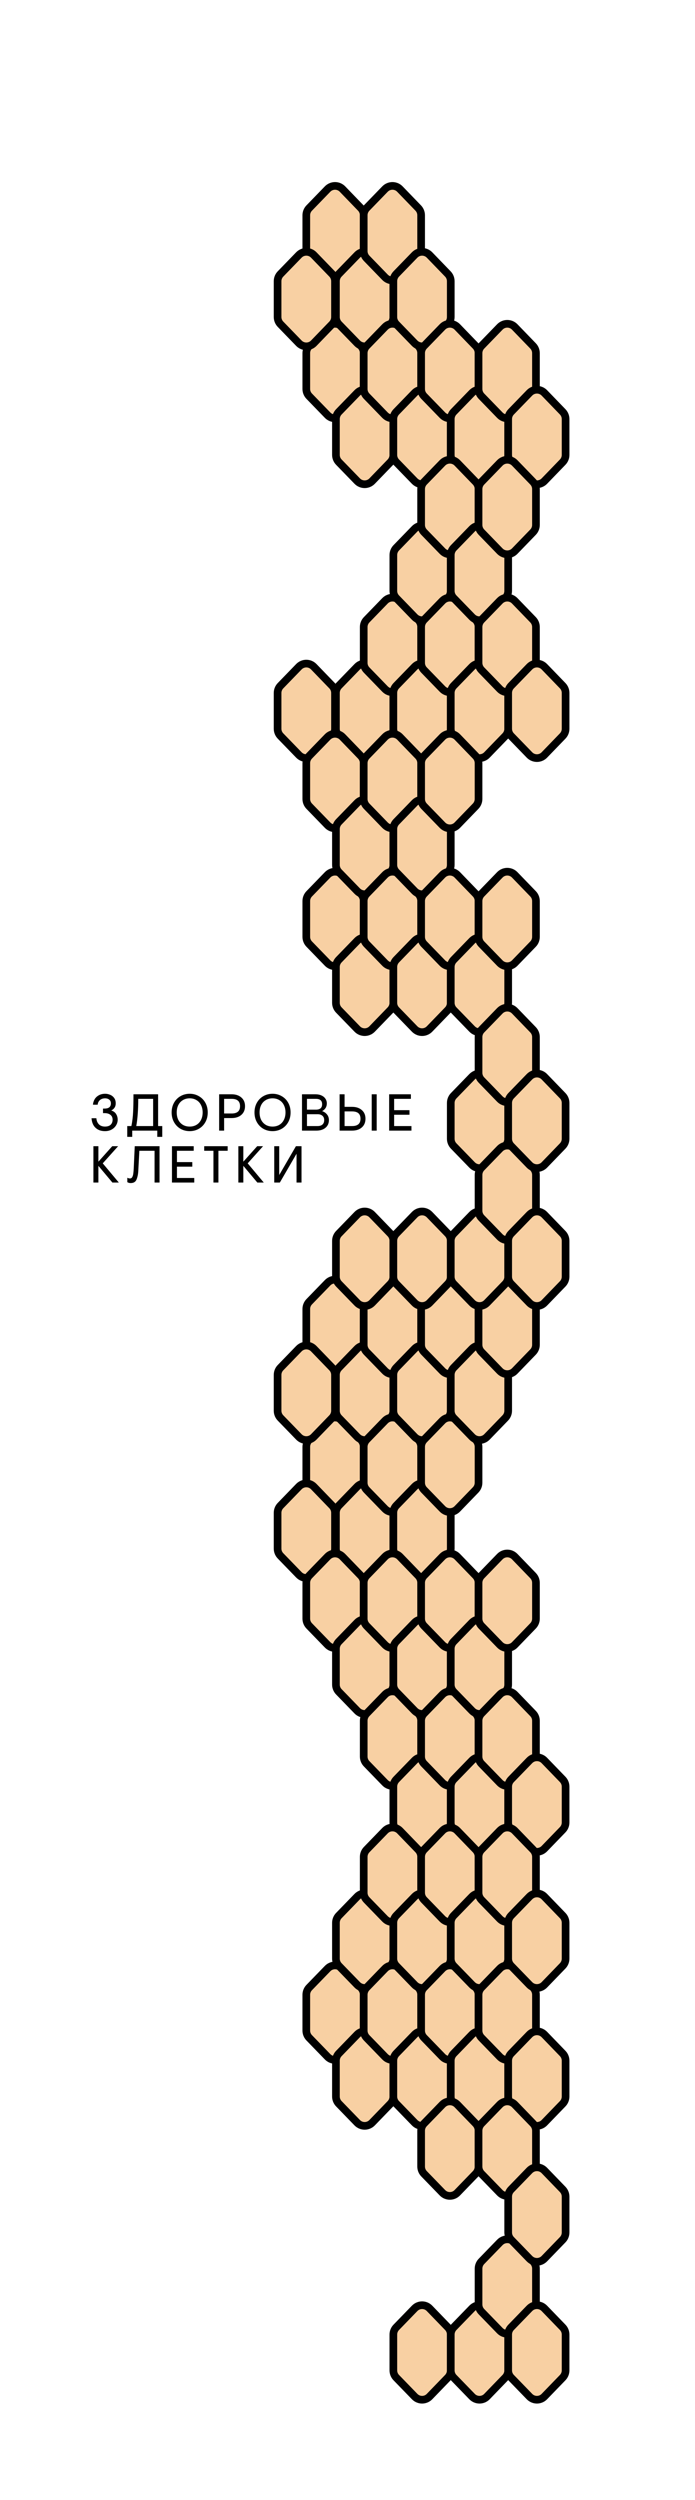 <svg width="469" height="1685" viewBox="0 0 469 1685" fill="none" xmlns="http://www.w3.org/2000/svg">
<path d="M208.666 140.208L221.059 127.425C223.812 124.586 228.368 124.589 231.117 127.432L243.47 140.209C244.732 141.514 245.438 143.259 245.438 145.075V169.236C245.438 171.052 244.732 172.798 243.469 174.103L231.116 186.874C228.367 189.715 223.812 189.718 221.06 186.881L208.667 174.104C207.4 172.798 206.691 171.05 206.691 169.23V145.08C206.691 143.261 207.4 141.514 208.666 140.208Z" fill="#F8D0A3" stroke="black" stroke-width="5.17"/>
<path d="M208.666 233.153L221.059 220.371C223.812 217.531 228.368 217.534 231.117 220.378L243.47 233.154C244.732 234.46 245.438 236.204 245.438 238.02V262.181C245.438 263.998 244.732 265.743 243.469 267.048L231.116 279.819C228.367 282.66 223.812 282.664 221.06 279.826L208.667 267.05C207.4 265.743 206.691 263.995 206.691 262.176V238.026C206.691 236.206 207.4 234.459 208.666 233.153Z" fill="#F8D0A3" stroke="black" stroke-width="5.17"/>
<path d="M228.666 184.645L241.059 171.863C243.812 169.023 248.368 169.027 251.117 171.87L263.47 184.646C264.732 185.952 265.438 187.696 265.438 189.512V213.674C265.438 215.49 264.732 217.235 263.469 218.54L251.116 231.311C248.367 234.153 243.812 234.156 241.06 231.318L228.667 218.542C227.4 217.236 226.691 215.488 226.691 213.668V189.518C226.691 187.699 227.4 185.951 228.666 184.645Z" fill="#F8D0A3" stroke="black" stroke-width="5.17"/>
<path d="M228.666 277.59L241.059 264.808C243.812 261.969 248.368 261.972 251.117 264.815L263.47 277.592C264.732 278.897 265.438 280.642 265.438 282.457V306.619C265.438 308.435 264.732 310.18 263.469 311.486L251.116 324.256C248.367 327.098 243.812 327.101 241.06 324.263L228.667 311.487C227.4 310.181 226.691 308.433 226.691 306.613V282.463C226.691 280.644 227.4 278.896 228.666 277.59Z" fill="#F8D0A3" stroke="black" stroke-width="5.17"/>
<path d="M247.412 140.208L259.805 127.425C262.558 124.586 267.114 124.589 269.863 127.432L282.216 140.209C283.478 141.514 284.184 143.259 284.184 145.075V169.236C284.184 171.052 283.478 172.798 282.215 174.103L269.862 186.874C267.113 189.715 262.559 189.718 259.806 186.881L247.413 174.104C246.146 172.798 245.438 171.05 245.438 169.23V145.08C245.438 143.261 246.146 141.514 247.412 140.208Z" fill="#F8D0A3" stroke="black" stroke-width="5.17"/>
<path d="M247.412 233.153L259.805 220.371C262.558 217.531 267.114 217.534 269.863 220.378L282.216 233.154C283.478 234.46 284.184 236.204 284.184 238.02V262.181C284.184 263.998 283.478 265.743 282.215 267.048L269.862 279.819C267.113 282.66 262.559 282.664 259.806 279.826L247.413 267.05C246.146 265.743 245.438 263.995 245.438 262.176V238.026C245.438 236.206 246.146 234.459 247.412 233.153Z" fill="#F8D0A3" stroke="black" stroke-width="5.17"/>
<path d="M267.412 184.645L279.805 171.863C282.558 169.023 287.114 169.027 289.863 171.87L302.216 184.646C303.478 185.952 304.184 187.696 304.184 189.512V213.674C304.184 215.49 303.478 217.235 302.215 218.54L289.862 231.311C287.113 234.153 282.559 234.156 279.806 231.318L267.413 218.542C266.146 217.236 265.438 215.488 265.438 213.668V189.518C265.438 187.699 266.146 185.951 267.412 184.645Z" fill="#F8D0A3" stroke="black" stroke-width="5.17"/>
<path d="M267.412 277.59L279.805 264.808C282.558 261.969 287.114 261.972 289.863 264.815L302.216 277.592C303.478 278.897 304.184 280.642 304.184 282.457V306.619C304.184 308.435 303.478 310.18 302.215 311.486L289.862 324.256C287.113 327.098 282.559 327.101 279.806 324.263L267.413 311.487C266.146 310.181 265.438 308.433 265.438 306.613V282.463C265.438 280.644 266.146 278.896 267.412 277.59Z" fill="#F8D0A3" stroke="black" stroke-width="5.17"/>
<path d="M286.158 233.153L298.551 220.371C301.304 217.531 305.86 217.534 308.609 220.378L320.962 233.154C322.224 234.46 322.93 236.204 322.93 238.02V262.181C322.93 263.998 322.224 265.743 320.961 267.048L308.608 279.819C305.859 282.66 301.305 282.664 298.552 279.826L286.159 267.05C284.892 265.743 284.184 263.995 284.184 262.176V238.026C284.184 236.206 284.892 234.459 286.158 233.153Z" fill="#F8D0A3" stroke="black" stroke-width="5.17"/>
<path d="M306.158 277.59L318.551 264.808C321.304 261.969 325.86 261.972 328.609 264.815L340.962 277.592C342.224 278.897 342.93 280.642 342.93 282.457V306.619C342.93 308.435 342.224 310.18 340.961 311.486L328.608 324.256C325.859 327.098 321.305 327.101 318.552 324.263L306.159 311.487C304.892 310.181 304.184 308.433 304.184 306.613V282.463C304.184 280.644 304.892 278.896 306.158 277.59Z" fill="#F8D0A3" stroke="black" stroke-width="5.17"/>
<path d="M324.904 233.153L337.297 220.371C340.05 217.531 344.606 217.534 347.355 220.378L359.708 233.154C360.97 234.46 361.676 236.204 361.676 238.02V262.181C361.676 263.998 360.97 265.743 359.707 267.048L347.354 279.819C344.605 282.66 340.051 282.664 337.298 279.826L324.905 267.05C323.638 265.743 322.93 263.995 322.93 262.176V238.026C322.93 236.206 323.638 234.459 324.904 233.153Z" fill="#F8D0A3" stroke="black" stroke-width="5.17"/>
<path d="M344.904 277.59L357.297 264.808C360.05 261.969 364.606 261.972 367.355 264.815L379.708 277.592C380.97 278.897 381.676 280.642 381.676 282.457V306.619C381.676 308.435 380.97 310.18 379.707 311.486L367.354 324.256C364.605 327.098 360.051 327.101 357.298 324.263L344.905 311.487C343.638 310.181 342.93 308.433 342.93 306.613V282.463C342.93 280.644 343.638 278.896 344.904 277.59Z" fill="#F8D0A3" stroke="black" stroke-width="5.17"/>
<path d="M189.295 184.645L201.688 171.863C204.44 169.023 208.997 169.027 211.746 171.87L224.099 184.646C225.361 185.952 226.066 187.696 226.066 189.512V213.674C226.066 215.49 225.36 217.235 224.098 218.54L211.745 231.311C208.996 234.153 204.441 234.156 201.689 231.318L189.296 218.542C188.029 217.236 187.32 215.488 187.32 213.668V189.518C187.32 187.699 188.028 185.951 189.295 184.645Z" fill="#F8D0A3" stroke="black" stroke-width="5.17"/>
<path d="M228.666 462.176L241.059 449.394C243.812 446.555 248.368 446.558 251.117 449.401L263.47 462.178C264.732 463.483 265.438 465.228 265.438 467.043V491.205C265.438 493.021 264.732 494.766 263.469 496.072L251.116 508.842C248.367 511.684 243.812 511.687 241.06 508.849L228.667 496.073C227.4 494.767 226.691 493.019 226.691 491.199V467.049C226.691 465.23 227.4 463.482 228.666 462.176Z" fill="#F8D0A3" stroke="black" stroke-width="5.17"/>
<path d="M247.412 417.739L259.805 404.956C262.558 402.117 267.114 402.12 269.863 404.963L282.216 417.74C283.478 419.046 284.184 420.79 284.184 422.606V446.767C284.184 448.584 283.478 450.329 282.215 451.634L269.862 464.405C267.113 467.246 262.559 467.25 259.806 464.412L247.413 451.636C246.146 450.329 245.438 448.581 245.438 446.762V422.611C245.438 420.792 246.146 419.045 247.412 417.739Z" fill="#F8D0A3" stroke="black" stroke-width="5.17"/>
<path d="M267.412 369.231L279.805 356.449C282.558 353.609 287.114 353.613 289.863 356.456L302.216 369.232C303.478 370.538 304.184 372.282 304.184 374.098V398.26C304.184 400.076 303.478 401.821 302.215 403.126L289.862 415.897C287.113 418.739 282.559 418.742 279.806 415.904L267.413 403.128C266.146 401.822 265.438 400.074 265.438 398.254V374.104C265.438 372.285 266.146 370.537 267.412 369.231Z" fill="#F8D0A3" stroke="black" stroke-width="5.17"/>
<path d="M267.412 462.176L279.805 449.394C282.558 446.555 287.114 446.558 289.863 449.401L302.216 462.178C303.478 463.483 304.184 465.228 304.184 467.043V491.205C304.184 493.021 303.478 494.766 302.215 496.072L289.862 508.842C287.113 511.684 282.559 511.687 279.806 508.849L267.413 496.073C266.146 494.767 265.438 493.019 265.438 491.199V467.049C265.438 465.23 266.146 463.482 267.412 462.176Z" fill="#F8D0A3" stroke="black" stroke-width="5.17"/>
<path d="M286.158 324.794L298.551 312.011C301.304 309.172 305.86 309.175 308.609 312.018L320.962 324.795C322.224 326.1 322.93 327.845 322.93 329.66V353.822C322.93 355.638 322.224 357.383 320.961 358.689L308.608 371.46C305.859 374.301 301.305 374.304 298.552 371.467L286.159 358.69C284.892 357.384 284.184 355.636 284.184 353.816V329.666C284.184 327.847 284.892 326.1 286.158 324.794Z" fill="#F8D0A3" stroke="black" stroke-width="5.17"/>
<path d="M286.158 417.739L298.551 404.956C301.304 402.117 305.86 402.12 308.609 404.963L320.962 417.74C322.224 419.046 322.93 420.79 322.93 422.606V446.767C322.93 448.584 322.224 450.329 320.961 451.634L308.608 464.405C305.859 467.246 301.305 467.25 298.552 464.412L286.159 451.636C284.892 450.329 284.184 448.581 284.184 446.762V422.611C284.184 420.792 284.892 419.045 286.158 417.739Z" fill="#F8D0A3" stroke="black" stroke-width="5.17"/>
<path d="M306.158 369.231L318.551 356.449C321.304 353.609 325.86 353.613 328.609 356.456L340.962 369.232C342.224 370.538 342.93 372.282 342.93 374.098V398.26C342.93 400.076 342.224 401.821 340.961 403.126L328.608 415.897C325.859 418.739 321.305 418.742 318.552 415.904L306.159 403.128C304.892 401.822 304.184 400.074 304.184 398.254V374.104C304.184 372.285 304.892 370.537 306.158 369.231Z" fill="#F8D0A3" stroke="black" stroke-width="5.17"/>
<path d="M306.158 462.176L318.551 449.394C321.304 446.555 325.86 446.558 328.609 449.401L340.962 462.178C342.224 463.483 342.93 465.228 342.93 467.043V491.205C342.93 493.021 342.224 494.766 340.961 496.072L328.608 508.842C325.859 511.684 321.305 511.687 318.552 508.849L306.159 496.073C304.892 494.767 304.184 493.019 304.184 491.199V467.049C304.184 465.23 304.892 463.482 306.158 462.176Z" fill="#F8D0A3" stroke="black" stroke-width="5.17"/>
<path d="M324.904 324.794L337.297 312.011C340.05 309.172 344.606 309.175 347.355 312.018L359.708 324.795C360.97 326.1 361.676 327.845 361.676 329.66V353.822C361.676 355.638 360.97 357.383 359.707 358.689L347.354 371.46C344.605 374.301 340.051 374.304 337.298 371.467L324.905 358.69C323.638 357.384 322.93 355.636 322.93 353.816V329.666C322.93 327.847 323.638 326.1 324.904 324.794Z" fill="#F8D0A3" stroke="black" stroke-width="5.17"/>
<path d="M324.904 417.739L337.297 404.956C340.05 402.117 344.606 402.12 347.355 404.963L359.708 417.74C360.97 419.046 361.676 420.79 361.676 422.606V446.767C361.676 448.584 360.97 450.329 359.707 451.634L347.354 464.405C344.605 467.246 340.051 467.25 337.298 464.412L324.905 451.636C323.638 450.329 322.93 448.581 322.93 446.762V422.611C322.93 420.792 323.638 419.045 324.904 417.739Z" fill="#F8D0A3" stroke="black" stroke-width="5.17"/>
<path d="M344.904 462.176L357.297 449.394C360.05 446.555 364.606 446.558 367.355 449.401L379.708 462.178C380.97 463.483 381.676 465.228 381.676 467.043V491.205C381.676 493.021 380.97 494.766 379.707 496.072L367.354 508.842C364.605 511.684 360.051 511.687 357.298 508.849L344.905 496.073C343.638 494.767 342.93 493.019 342.93 491.199V467.049C342.93 465.23 343.638 463.482 344.904 462.176Z" fill="#F8D0A3" stroke="black" stroke-width="5.17"/>
<path d="M189.295 462.176L201.688 449.394C204.44 446.555 208.997 446.558 211.746 449.401L224.099 462.178C225.361 463.483 226.066 465.228 226.066 467.043V491.205C226.066 493.021 225.36 494.766 224.098 496.072L211.745 508.842C208.996 511.684 204.441 511.687 201.689 508.849L189.296 496.073C188.029 494.767 187.32 493.019 187.32 491.199V467.049C187.32 465.23 188.028 463.482 189.295 462.176Z" fill="#F8D0A3" stroke="black" stroke-width="5.17"/>
<path d="M208.666 877.383L221.059 864.601C223.812 861.762 228.368 861.765 231.117 864.608L243.47 877.385C244.732 878.69 245.438 880.435 245.438 882.25V906.412C245.438 908.228 244.732 909.973 243.469 911.279L231.116 924.049C228.367 926.891 223.812 926.894 221.06 924.056L208.667 911.28C207.4 909.974 206.691 908.226 206.691 906.406V882.256C206.691 880.437 207.4 878.689 208.666 877.383Z" fill="#F8D0A3" stroke="black" stroke-width="5.17"/>
<path d="M208.666 970.329L221.059 957.546C223.812 954.707 228.368 954.71 231.117 957.553L243.47 970.33C244.732 971.635 245.438 973.38 245.438 975.196V999.357C245.438 1001.17 244.732 1002.92 243.469 1004.22L231.116 1016.99C228.367 1019.84 223.812 1019.84 221.06 1017L208.667 1004.23C207.4 1002.92 206.691 1001.17 206.691 999.352V975.201C206.691 973.382 207.4 971.635 208.666 970.329Z" fill="#F8D0A3" stroke="black" stroke-width="5.17"/>
<path d="M228.666 921.821L241.059 909.038C243.812 906.199 248.368 906.202 251.117 909.045L263.47 921.822C264.732 923.128 265.438 924.872 265.438 926.688V950.849C265.438 952.666 264.732 954.411 263.469 955.716L251.116 968.487C248.367 971.328 243.812 971.332 241.06 968.494L228.667 955.718C227.4 954.411 226.691 952.663 226.691 950.844V926.693C226.691 924.874 227.4 923.127 228.666 921.821Z" fill="#F8D0A3" stroke="black" stroke-width="5.17"/>
<path d="M228.666 1014.77L241.059 1001.98C243.812 999.145 248.368 999.148 251.117 1001.99L263.47 1014.77C264.732 1016.07 265.438 1017.82 265.438 1019.63V1043.79C265.438 1045.61 264.732 1047.36 263.469 1048.66L251.116 1061.43C248.367 1064.27 243.812 1064.28 241.06 1061.44L228.667 1048.66C227.4 1047.36 226.691 1045.61 226.691 1043.79V1019.64C226.691 1017.82 227.4 1016.07 228.666 1014.77Z" fill="#F8D0A3" stroke="black" stroke-width="5.17"/>
<path d="M247.412 877.383L259.805 864.601C262.558 861.762 267.114 861.765 269.863 864.608L282.216 877.385C283.478 878.69 284.184 880.435 284.184 882.25V906.412C284.184 908.228 283.478 909.973 282.215 911.279L269.862 924.049C267.113 926.891 262.559 926.894 259.806 924.056L247.413 911.28C246.146 909.974 245.438 908.226 245.438 906.406V882.256C245.438 880.437 246.146 878.689 247.412 877.383Z" fill="#F8D0A3" stroke="black" stroke-width="5.17"/>
<path d="M247.412 970.329L259.805 957.546C262.558 954.707 267.114 954.71 269.863 957.553L282.216 970.33C283.478 971.635 284.184 973.38 284.184 975.196V999.357C284.184 1001.17 283.478 1002.92 282.215 1004.22L269.862 1016.99C267.113 1019.84 262.559 1019.84 259.806 1017L247.413 1004.23C246.146 1002.92 245.438 1001.17 245.438 999.352V975.201C245.438 973.382 246.146 971.635 247.412 970.329Z" fill="#F8D0A3" stroke="black" stroke-width="5.17"/>
<path d="M267.412 921.821L279.805 909.038C282.558 906.199 287.114 906.202 289.863 909.045L302.216 921.822C303.478 923.128 304.184 924.872 304.184 926.688V950.849C304.184 952.666 303.478 954.411 302.215 955.716L289.862 968.487C287.113 971.328 282.559 971.332 279.806 968.494L267.413 955.718C266.146 954.411 265.438 952.663 265.438 950.844V926.693C265.438 924.874 266.146 923.127 267.412 921.821Z" fill="#F8D0A3" stroke="black" stroke-width="5.17"/>
<path d="M267.412 1014.77L279.805 1001.98C282.558 999.145 287.114 999.148 289.863 1001.99L302.216 1014.77C303.478 1016.07 304.184 1017.82 304.184 1019.63V1043.79C304.184 1045.61 303.478 1047.36 302.215 1048.66L289.862 1061.43C287.113 1064.27 282.559 1064.28 279.806 1061.44L267.413 1048.66C266.146 1047.36 265.438 1045.61 265.438 1043.79V1019.64C265.438 1017.82 266.146 1016.07 267.412 1014.77Z" fill="#F8D0A3" stroke="black" stroke-width="5.17"/>
<path d="M286.158 877.383L298.551 864.601C301.304 861.762 305.86 861.765 308.609 864.608L320.962 877.385C322.224 878.69 322.93 880.435 322.93 882.25V906.412C322.93 908.228 322.224 909.973 320.961 911.279L308.608 924.049C305.859 926.891 301.305 926.894 298.552 924.056L286.159 911.28C284.892 909.974 284.184 908.226 284.184 906.406V882.256C284.184 880.437 284.892 878.689 286.158 877.383Z" fill="#F8D0A3" stroke="black" stroke-width="5.17"/>
<path d="M286.158 970.329L298.551 957.546C301.304 954.707 305.86 954.71 308.609 957.553L320.962 970.33C322.224 971.635 322.93 973.38 322.93 975.196V999.357C322.93 1001.17 322.224 1002.92 320.961 1004.22L308.608 1016.99C305.859 1019.84 301.305 1019.84 298.552 1017L286.159 1004.23C284.892 1002.92 284.184 1001.17 284.184 999.352V975.201C284.184 973.382 284.892 971.635 286.158 970.329Z" fill="#F8D0A3" stroke="black" stroke-width="5.17"/>
<path d="M306.158 921.821L318.551 909.038C321.304 906.199 325.86 906.202 328.609 909.045L340.962 921.822C342.224 923.128 342.93 924.872 342.93 926.688V950.849C342.93 952.666 342.224 954.411 340.961 955.716L328.608 968.487C325.859 971.328 321.305 971.332 318.552 968.494L306.159 955.718C304.892 954.411 304.184 952.663 304.184 950.844V926.693C304.184 924.874 304.892 923.127 306.158 921.821Z" fill="#F8D0A3" stroke="black" stroke-width="5.17"/>
<path d="M324.904 877.383L337.297 864.601C340.05 861.762 344.606 861.765 347.355 864.608L359.708 877.385C360.97 878.69 361.676 880.435 361.676 882.25V906.412C361.676 908.228 360.97 909.973 359.707 911.279L347.354 924.049C344.605 926.891 340.051 926.894 337.298 924.056L324.905 911.28C323.638 909.974 322.93 908.226 322.93 906.406V882.256C322.93 880.437 323.638 878.689 324.904 877.383Z" fill="#F8D0A3" stroke="black" stroke-width="5.17"/>
<path d="M189.295 921.821L201.688 909.038C204.44 906.199 208.997 906.202 211.746 909.045L224.099 921.822C225.361 923.128 226.066 924.872 226.066 926.688V950.849C226.066 952.666 225.36 954.411 224.098 955.716L211.745 968.487C208.996 971.328 204.441 971.332 201.689 968.494L189.296 955.718C188.029 954.411 187.32 952.663 187.32 950.844V926.693C187.32 924.874 188.028 923.127 189.295 921.821Z" fill="#F8D0A3" stroke="black" stroke-width="5.17"/>
<path d="M189.295 1014.77L201.688 1001.98C204.44 999.145 208.997 999.148 211.746 1001.99L224.099 1014.77C225.361 1016.07 226.066 1017.82 226.066 1019.63V1043.79C226.066 1045.61 225.36 1047.36 224.098 1048.66L211.745 1061.43C208.996 1064.27 204.441 1064.28 201.689 1061.44L189.296 1048.66C188.029 1047.36 187.32 1045.61 187.32 1043.79V1019.64C187.32 1017.82 188.028 1016.07 189.295 1014.77Z" fill="#F8D0A3" stroke="black" stroke-width="5.17"/>
<path d="M208.666 1061.97L221.059 1049.19C223.812 1046.35 228.368 1046.35 231.117 1049.19L243.47 1061.97C244.732 1063.28 245.438 1065.02 245.438 1066.84V1091C245.438 1092.81 244.732 1094.56 243.469 1095.86L231.116 1108.64C228.367 1111.48 223.812 1111.48 221.06 1108.64L208.667 1095.87C207.4 1094.56 206.691 1092.81 206.691 1090.99V1066.84C206.691 1065.02 207.4 1063.28 208.666 1061.97Z" fill="#F8D0A3" stroke="black" stroke-width="5.17"/>
<path d="M228.666 1106.41L241.059 1093.62C243.812 1090.79 248.368 1090.79 251.117 1093.63L263.47 1106.41C264.732 1107.71 265.438 1109.46 265.438 1111.27V1135.44C265.438 1137.25 264.732 1139 263.469 1140.3L251.116 1153.07C248.367 1155.91 243.812 1155.92 241.06 1153.08L228.667 1140.3C227.4 1139 226.691 1137.25 226.691 1135.43V1111.28C226.691 1109.46 227.4 1107.71 228.666 1106.41Z" fill="#F8D0A3" stroke="black" stroke-width="5.17"/>
<path d="M247.412 1061.97L259.805 1049.19C262.558 1046.35 267.114 1046.35 269.863 1049.19L282.216 1061.97C283.478 1063.28 284.184 1065.02 284.184 1066.84V1091C284.184 1092.81 283.478 1094.56 282.215 1095.86L269.862 1108.64C267.113 1111.48 262.559 1111.48 259.806 1108.64L247.413 1095.87C246.146 1094.56 245.438 1092.81 245.438 1090.99V1066.84C245.438 1065.02 246.146 1063.28 247.412 1061.97Z" fill="#F8D0A3" stroke="black" stroke-width="5.17"/>
<path d="M247.412 1154.91L259.805 1142.13C262.558 1139.29 267.114 1139.3 269.863 1142.14L282.216 1154.92C283.478 1156.22 284.184 1157.97 284.184 1159.78V1183.94C284.184 1185.76 283.478 1187.5 282.215 1188.81L269.862 1201.58C267.113 1204.42 262.559 1204.43 259.806 1201.59L247.413 1188.81C246.146 1187.51 245.438 1185.76 245.438 1183.94V1159.79C245.438 1157.97 246.146 1156.22 247.412 1154.91Z" fill="#F8D0A3" stroke="black" stroke-width="5.17"/>
<path d="M267.412 1106.41L279.805 1093.62C282.558 1090.79 287.114 1090.79 289.863 1093.63L302.216 1106.41C303.478 1107.71 304.184 1109.46 304.184 1111.27V1135.44C304.184 1137.25 303.478 1139 302.215 1140.3L289.862 1153.07C287.113 1155.91 282.559 1155.92 279.806 1153.08L267.413 1140.3C266.146 1139 265.438 1137.25 265.438 1135.43V1111.28C265.438 1109.46 266.146 1107.71 267.412 1106.41Z" fill="#F8D0A3" stroke="black" stroke-width="5.17"/>
<path d="M267.412 1199.35L279.805 1186.57C282.558 1183.73 287.114 1183.73 289.863 1186.58L302.216 1199.35C303.478 1200.66 304.184 1202.4 304.184 1204.22V1228.38C304.184 1230.2 303.478 1231.94 302.215 1233.25L289.862 1246.02C287.113 1248.86 282.559 1248.86 279.806 1246.03L267.413 1233.25C266.146 1231.94 265.438 1230.19 265.438 1228.38V1204.22C265.438 1202.41 266.146 1200.66 267.412 1199.35Z" fill="#F8D0A3" stroke="black" stroke-width="5.17"/>
<path d="M286.158 1061.97L298.551 1049.19C301.304 1046.35 305.86 1046.35 308.609 1049.19L320.962 1061.97C322.224 1063.28 322.93 1065.02 322.93 1066.84V1091C322.93 1092.81 322.224 1094.56 320.961 1095.86L308.608 1108.64C305.859 1111.48 301.305 1111.48 298.552 1108.64L286.159 1095.87C284.892 1094.56 284.184 1092.81 284.184 1090.99V1066.84C284.184 1065.02 284.892 1063.28 286.158 1061.97Z" fill="#F8D0A3" stroke="black" stroke-width="5.17"/>
<path d="M286.158 1154.91L298.551 1142.13C301.304 1139.29 305.86 1139.3 308.609 1142.14L320.962 1154.92C322.224 1156.22 322.93 1157.97 322.93 1159.78V1183.94C322.93 1185.76 322.224 1187.5 320.961 1188.81L308.608 1201.58C305.859 1204.42 301.305 1204.43 298.552 1201.59L286.159 1188.81C284.892 1187.51 284.184 1185.76 284.184 1183.94V1159.79C284.184 1157.97 284.892 1156.22 286.158 1154.91Z" fill="#F8D0A3" stroke="black" stroke-width="5.17"/>
<path d="M306.158 1106.41L318.551 1093.62C321.304 1090.79 325.86 1090.79 328.609 1093.63L340.962 1106.41C342.224 1107.71 342.93 1109.46 342.93 1111.27V1135.44C342.93 1137.25 342.224 1139 340.961 1140.3L328.608 1153.07C325.859 1155.91 321.305 1155.92 318.552 1153.08L306.159 1140.3C304.892 1139 304.184 1137.25 304.184 1135.43V1111.28C304.184 1109.46 304.892 1107.71 306.158 1106.41Z" fill="#F8D0A3" stroke="black" stroke-width="5.17"/>
<path d="M306.158 1199.35L318.551 1186.57C321.304 1183.73 325.86 1183.73 328.609 1186.58L340.962 1199.35C342.224 1200.66 342.93 1202.4 342.93 1204.22V1228.38C342.93 1230.2 342.224 1231.94 340.961 1233.25L328.608 1246.02C325.859 1248.86 321.305 1248.86 318.552 1246.03L306.159 1233.25C304.892 1231.94 304.184 1230.19 304.184 1228.38V1204.22C304.184 1202.41 304.892 1200.66 306.158 1199.35Z" fill="#F8D0A3" stroke="black" stroke-width="5.17"/>
<path d="M324.904 1061.97L337.297 1049.19C340.05 1046.35 344.606 1046.35 347.355 1049.19L359.708 1061.97C360.97 1063.28 361.676 1065.02 361.676 1066.84V1091C361.676 1092.81 360.97 1094.56 359.707 1095.86L347.354 1108.64C344.605 1111.48 340.051 1111.48 337.298 1108.64L324.905 1095.87C323.638 1094.56 322.93 1092.81 322.93 1090.99V1066.84C322.93 1065.02 323.638 1063.28 324.904 1061.97Z" fill="#F8D0A3" stroke="black" stroke-width="5.17"/>
<path d="M324.904 1154.91L337.297 1142.13C340.05 1139.29 344.606 1139.3 347.355 1142.14L359.708 1154.92C360.97 1156.22 361.676 1157.97 361.676 1159.78V1183.94C361.676 1185.76 360.97 1187.5 359.707 1188.81L347.354 1201.58C344.605 1204.42 340.051 1204.43 337.298 1201.59L324.905 1188.81C323.638 1187.51 322.93 1185.76 322.93 1183.94V1159.79C322.93 1157.97 323.638 1156.22 324.904 1154.91Z" fill="#F8D0A3" stroke="black" stroke-width="5.17"/>
<path d="M344.904 1199.35L357.297 1186.57C360.05 1183.73 364.606 1183.73 367.355 1186.58L379.708 1199.35C380.97 1200.66 381.676 1202.4 381.676 1204.22V1228.38C381.676 1230.2 380.97 1231.94 379.707 1233.25L367.354 1246.02C364.605 1248.86 360.051 1248.86 357.298 1246.03L344.905 1233.25C343.638 1231.94 342.93 1230.19 342.93 1228.38V1204.22C342.93 1202.41 343.638 1200.66 344.904 1199.35Z" fill="#F8D0A3" stroke="black" stroke-width="5.17"/>
<path d="M208.666 509.497L221.059 496.714C223.812 493.875 228.368 493.878 231.117 496.721L243.47 509.498C244.732 510.803 245.438 512.548 245.438 514.364V538.525C245.438 540.341 244.732 542.087 243.469 543.392L231.116 556.163C228.367 559.004 223.812 559.007 221.06 556.17L208.667 543.393C207.4 542.087 206.691 540.339 206.691 538.52V514.369C206.691 512.55 207.4 510.803 208.666 509.497Z" fill="#F8D0A3" stroke="black" stroke-width="5.17"/>
<path d="M208.666 602.442L221.059 589.66C223.812 586.82 228.368 586.823 231.117 589.667L243.47 602.443C244.732 603.749 245.438 605.493 245.438 607.309V631.471C245.438 633.287 244.732 635.032 243.469 636.337L231.116 649.108C228.367 651.949 223.812 651.953 221.06 649.115L208.667 636.339C207.4 635.033 206.691 633.284 206.691 631.465V607.315C206.691 605.496 207.4 603.748 208.666 602.442Z" fill="#F8D0A3" stroke="black" stroke-width="5.17"/>
<path d="M228.666 553.934L241.059 541.152C243.812 538.312 248.368 538.316 251.117 541.159L263.47 553.935C264.732 555.241 265.438 556.985 265.438 558.801V582.963C265.438 584.779 264.732 586.524 263.469 587.83L251.116 600.6C248.367 603.442 243.812 603.445 241.06 600.607L228.667 587.831C227.4 586.525 226.691 584.777 226.691 582.957V558.807C226.691 556.988 227.4 555.24 228.666 553.934Z" fill="#F8D0A3" stroke="black" stroke-width="5.17"/>
<path d="M228.666 646.879L241.059 634.097C243.812 631.258 248.368 631.261 251.117 634.104L263.47 646.881C264.732 648.186 265.438 649.931 265.438 651.746V675.908C265.438 677.724 264.732 679.469 263.469 680.775L251.116 693.545C248.367 696.387 243.812 696.39 241.06 693.552L228.667 680.776C227.4 679.47 226.691 677.722 226.691 675.902V651.752C226.691 649.933 227.4 648.185 228.666 646.879Z" fill="#F8D0A3" stroke="black" stroke-width="5.17"/>
<path d="M247.412 509.497L259.805 496.714C262.558 493.875 267.114 493.878 269.863 496.721L282.216 509.498C283.478 510.803 284.184 512.548 284.184 514.364V538.525C284.184 540.341 283.478 542.087 282.215 543.392L269.862 556.163C267.113 559.004 262.559 559.007 259.806 556.17L247.413 543.393C246.146 542.087 245.438 540.339 245.438 538.52V514.369C245.438 512.55 246.146 510.803 247.412 509.497Z" fill="#F8D0A3" stroke="black" stroke-width="5.17"/>
<path d="M247.412 602.442L259.805 589.66C262.558 586.82 267.114 586.823 269.863 589.667L282.216 602.443C283.478 603.749 284.184 605.493 284.184 607.309V631.471C284.184 633.287 283.478 635.032 282.215 636.337L269.862 649.108C267.113 651.949 262.559 651.953 259.806 649.115L247.413 636.339C246.146 635.033 245.438 633.284 245.438 631.465V607.315C245.438 605.496 246.146 603.748 247.412 602.442Z" fill="#F8D0A3" stroke="black" stroke-width="5.17"/>
<path d="M267.412 553.934L279.805 541.152C282.558 538.312 287.114 538.316 289.863 541.159L302.216 553.935C303.478 555.241 304.184 556.985 304.184 558.801V582.963C304.184 584.779 303.478 586.524 302.215 587.83L289.862 600.6C287.113 603.442 282.559 603.445 279.806 600.607L267.413 587.831C266.146 586.525 265.438 584.777 265.438 582.957V558.807C265.438 556.988 266.146 555.24 267.412 553.934Z" fill="#F8D0A3" stroke="black" stroke-width="5.17"/>
<path d="M267.412 646.879L279.805 634.097C282.558 631.258 287.114 631.261 289.863 634.104L302.216 646.881C303.478 648.186 304.184 649.931 304.184 651.746V675.908C304.184 677.724 303.478 679.469 302.215 680.775L289.862 693.545C287.113 696.387 282.559 696.39 279.806 693.552L267.413 680.776C266.146 679.47 265.438 677.722 265.438 675.902V651.752C265.438 649.933 266.146 648.185 267.412 646.879Z" fill="#F8D0A3" stroke="black" stroke-width="5.17"/>
<path d="M286.158 509.497L298.551 496.714C301.304 493.875 305.86 493.878 308.609 496.721L320.962 509.498C322.224 510.803 322.93 512.548 322.93 514.364V538.525C322.93 540.341 322.224 542.087 320.961 543.392L308.608 556.163C305.859 559.004 301.305 559.007 298.552 556.17L286.159 543.393C284.892 542.087 284.184 540.339 284.184 538.52V514.369C284.184 512.55 284.892 510.803 286.158 509.497Z" fill="#F8D0A3" stroke="black" stroke-width="5.17"/>
<path d="M286.158 602.442L298.551 589.66C301.304 586.82 305.86 586.823 308.609 589.667L320.962 602.443C322.224 603.749 322.93 605.493 322.93 607.309V631.471C322.93 633.287 322.224 635.032 320.961 636.337L308.608 649.108C305.859 651.949 301.305 651.953 298.552 649.115L286.159 636.339C284.892 635.033 284.184 633.284 284.184 631.465V607.315C284.184 605.496 284.892 603.748 286.158 602.442Z" fill="#F8D0A3" stroke="black" stroke-width="5.17"/>
<path d="M306.158 646.879L318.551 634.097C321.304 631.258 325.86 631.261 328.609 634.104L340.962 646.881C342.224 648.186 342.93 649.931 342.93 651.746V675.908C342.93 677.724 342.224 679.469 340.961 680.775L328.608 693.545C325.859 696.387 321.305 696.39 318.552 693.552L306.159 680.776C304.892 679.47 304.184 677.722 304.184 675.902V651.752C304.184 649.933 304.892 648.185 306.158 646.879Z" fill="#F8D0A3" stroke="black" stroke-width="5.17"/>
<path d="M324.904 602.442L337.297 589.66C340.05 586.82 344.606 586.823 347.355 589.667L359.708 602.443C360.97 603.749 361.676 605.493 361.676 607.309V631.471C361.676 633.287 360.97 635.032 359.707 636.337L347.354 649.108C344.605 651.949 340.051 651.953 337.298 649.115L324.905 636.339C323.638 635.033 322.93 633.284 322.93 631.465V607.315C322.93 605.496 323.638 603.748 324.904 602.442Z" fill="#F8D0A3" stroke="black" stroke-width="5.17"/>
<path d="M228.666 831.465L241.059 818.683C243.812 815.844 248.368 815.847 251.117 818.69L263.47 831.467C264.732 832.772 265.438 834.517 265.438 836.332V860.494C265.438 862.31 264.732 864.055 263.469 865.361L251.116 878.131C248.367 880.973 243.812 880.976 241.06 878.138L228.667 865.362C227.4 864.056 226.691 862.308 226.691 860.488V836.338C226.691 834.519 227.4 832.771 228.666 831.465Z" fill="#F8D0A3" stroke="black" stroke-width="5.17"/>
<path d="M267.412 831.465L279.805 818.683C282.558 815.844 287.114 815.847 289.863 818.69L302.216 831.467C303.478 832.772 304.184 834.517 304.184 836.332V860.494C304.184 862.31 303.478 864.055 302.215 865.361L289.862 878.131C287.113 880.973 282.559 880.976 279.806 878.138L267.413 865.362C266.146 864.056 265.438 862.308 265.438 860.488V836.338C265.438 834.519 266.146 832.771 267.412 831.465Z" fill="#F8D0A3" stroke="black" stroke-width="5.17"/>
<path d="M306.158 738.52L318.551 725.738C321.304 722.898 325.86 722.902 328.609 725.745L340.962 738.521C342.224 739.827 342.93 741.571 342.93 743.387V767.549C342.93 769.365 342.224 771.11 340.961 772.415L328.608 785.186C325.859 788.028 321.305 788.031 318.552 785.193L306.159 772.417C304.892 771.111 304.184 769.363 304.184 767.543V743.393C304.184 741.574 304.892 739.826 306.158 738.52Z" fill="#F8D0A3" stroke="black" stroke-width="5.17"/>
<path d="M306.158 831.465L318.551 818.683C321.304 815.844 325.86 815.847 328.609 818.69L340.962 831.467C342.224 832.772 342.93 834.517 342.93 836.332V860.494C342.93 862.31 342.224 864.055 340.961 865.361L328.608 878.131C325.859 880.973 321.305 880.976 318.552 878.138L306.159 865.362C304.892 864.056 304.184 862.308 304.184 860.488V836.338C304.184 834.519 304.892 832.771 306.158 831.465Z" fill="#F8D0A3" stroke="black" stroke-width="5.17"/>
<path d="M324.904 694.083L337.297 681.3C340.05 678.461 344.606 678.464 347.355 681.307L359.708 694.084C360.97 695.389 361.676 697.134 361.676 698.95V723.111C361.676 724.927 360.97 726.673 359.707 727.978L347.354 740.749C344.605 743.59 340.051 743.593 337.298 740.756L324.905 727.979C323.638 726.673 322.93 724.925 322.93 723.105V698.955C322.93 697.136 323.638 695.389 324.904 694.083Z" fill="#F8D0A3" stroke="black" stroke-width="5.17"/>
<path d="M324.904 787.028L337.297 774.246C340.05 771.406 344.606 771.409 347.355 774.253L359.708 787.029C360.97 788.335 361.676 790.079 361.676 791.895V816.056C361.676 817.873 360.97 819.618 359.707 820.923L347.354 833.694C344.605 836.535 340.051 836.539 337.298 833.701L324.905 820.925C323.638 819.618 322.93 817.87 322.93 816.051V791.901C322.93 790.081 323.638 788.334 324.904 787.028Z" fill="#F8D0A3" stroke="black" stroke-width="5.17"/>
<path d="M344.904 738.52L357.297 725.738C360.05 722.898 364.606 722.902 367.355 725.745L379.708 738.521C380.97 739.827 381.676 741.571 381.676 743.387V767.549C381.676 769.365 380.97 771.11 379.707 772.415L367.354 785.186C364.605 788.028 360.051 788.031 357.298 785.193L344.905 772.417C343.638 771.111 342.93 769.363 342.93 767.543V743.393C342.93 741.574 343.638 739.826 344.904 738.52Z" fill="#F8D0A3" stroke="black" stroke-width="5.17"/>
<path d="M344.904 831.465L357.297 818.683C360.05 815.844 364.606 815.847 367.355 818.69L379.708 831.467C380.97 832.772 381.676 834.517 381.676 836.332V860.494C381.676 862.31 380.97 864.055 379.707 865.361L367.354 878.131C364.605 880.973 360.051 880.976 357.298 878.138L344.905 865.362C343.638 864.056 342.93 862.308 342.93 860.488V836.338C342.93 834.519 343.638 832.771 344.904 831.465Z" fill="#F8D0A3" stroke="black" stroke-width="5.17"/>
<path d="M208.666 1339.62L221.059 1326.84C223.812 1324 228.368 1324 231.117 1326.84L243.47 1339.62C244.732 1340.92 245.438 1342.67 245.438 1344.48V1368.65C245.438 1370.46 244.732 1372.21 243.469 1373.51L231.116 1386.28C228.367 1389.13 223.812 1389.13 221.06 1386.29L208.667 1373.51C207.4 1372.21 206.691 1370.46 206.691 1368.64V1344.49C206.691 1342.67 207.4 1340.92 208.666 1339.62Z" fill="#F8D0A3" stroke="black" stroke-width="5.17"/>
<path d="M228.666 1291.11L241.059 1278.33C243.812 1275.49 248.368 1275.49 251.117 1278.33L263.47 1291.11C264.732 1292.42 265.438 1294.16 265.438 1295.98V1320.14C265.438 1321.95 264.732 1323.7 263.469 1325.01L251.116 1337.78C248.367 1340.62 243.812 1340.62 241.06 1337.78L228.667 1325.01C227.4 1323.7 226.691 1321.95 226.691 1320.13V1295.98C226.691 1294.16 227.4 1292.42 228.666 1291.11Z" fill="#F8D0A3" stroke="black" stroke-width="5.17"/>
<path d="M228.666 1384.06L241.059 1371.27C243.812 1368.43 248.368 1368.44 251.117 1371.28L263.47 1384.06C264.732 1385.36 265.438 1387.11 265.438 1388.92V1413.08C265.438 1414.9 264.732 1416.65 263.469 1417.95L251.116 1430.72C248.367 1433.56 243.812 1433.57 241.06 1430.73L228.667 1417.95C227.4 1416.65 226.691 1414.9 226.691 1413.08V1388.93C226.691 1387.11 227.4 1385.36 228.666 1384.06Z" fill="#F8D0A3" stroke="black" stroke-width="5.17"/>
<path d="M247.412 1246.67L259.805 1233.89C262.558 1231.05 267.114 1231.05 269.863 1233.9L282.216 1246.67C283.478 1247.98 284.184 1249.72 284.184 1251.54V1275.7C284.184 1277.52 283.478 1279.26 282.215 1280.57L269.862 1293.34C267.113 1296.18 262.559 1296.18 259.806 1293.35L247.413 1280.57C246.146 1279.26 245.438 1277.51 245.438 1275.7V1251.55C245.438 1249.73 246.146 1247.98 247.412 1246.67Z" fill="#F8D0A3" stroke="black" stroke-width="5.17"/>
<path d="M247.412 1339.62L259.805 1326.84C262.558 1324 267.114 1324 269.863 1326.84L282.216 1339.62C283.478 1340.92 284.184 1342.67 284.184 1344.48V1368.65C284.184 1370.46 283.478 1372.21 282.215 1373.51L269.862 1386.28C267.113 1389.13 262.559 1389.13 259.806 1386.29L247.413 1373.51C246.146 1372.21 245.438 1370.46 245.438 1368.64V1344.49C245.438 1342.67 246.146 1340.92 247.412 1339.62Z" fill="#F8D0A3" stroke="black" stroke-width="5.17"/>
<path d="M267.412 1291.11L279.805 1278.33C282.558 1275.49 287.114 1275.49 289.863 1278.33L302.216 1291.11C303.478 1292.42 304.184 1294.16 304.184 1295.98V1320.14C304.184 1321.95 303.478 1323.7 302.215 1325.01L289.862 1337.78C287.113 1340.62 282.559 1340.62 279.806 1337.78L267.413 1325.01C266.146 1323.7 265.438 1321.95 265.438 1320.13V1295.98C265.438 1294.16 266.146 1292.42 267.412 1291.11Z" fill="#F8D0A3" stroke="black" stroke-width="5.17"/>
<path d="M267.412 1384.06L279.805 1371.27C282.558 1368.43 287.114 1368.44 289.863 1371.28L302.216 1384.06C303.478 1385.36 304.184 1387.11 304.184 1388.92V1413.08C304.184 1414.9 303.478 1416.65 302.215 1417.95L289.862 1430.72C287.113 1433.56 282.559 1433.57 279.806 1430.73L267.413 1417.95C266.146 1416.65 265.438 1414.9 265.438 1413.08V1388.93C265.438 1387.11 266.146 1385.36 267.412 1384.06Z" fill="#F8D0A3" stroke="black" stroke-width="5.17"/>
<path d="M286.158 1246.67L298.551 1233.89C301.304 1231.05 305.86 1231.05 308.609 1233.9L320.962 1246.67C322.224 1247.98 322.93 1249.72 322.93 1251.54V1275.7C322.93 1277.52 322.224 1279.26 320.961 1280.57L308.608 1293.34C305.859 1296.18 301.305 1296.18 298.552 1293.35L286.159 1280.57C284.892 1279.26 284.184 1277.51 284.184 1275.7V1251.55C284.184 1249.73 284.892 1247.98 286.158 1246.67Z" fill="#F8D0A3" stroke="black" stroke-width="5.17"/>
<path d="M286.158 1339.62L298.551 1326.84C301.304 1324 305.86 1324 308.609 1326.84L320.962 1339.62C322.224 1340.92 322.93 1342.67 322.93 1344.48V1368.65C322.93 1370.46 322.224 1372.21 320.961 1373.51L308.608 1386.28C305.859 1389.13 301.305 1389.13 298.552 1386.29L286.159 1373.51C284.892 1372.21 284.184 1370.46 284.184 1368.64V1344.49C284.184 1342.67 284.892 1340.92 286.158 1339.62Z" fill="#F8D0A3" stroke="black" stroke-width="5.17"/>
<path d="M306.158 1291.11L318.551 1278.33C321.304 1275.49 325.86 1275.49 328.609 1278.33L340.962 1291.11C342.224 1292.42 342.93 1294.16 342.93 1295.98V1320.14C342.93 1321.95 342.224 1323.7 340.961 1325.01L328.608 1337.78C325.859 1340.62 321.305 1340.62 318.552 1337.78L306.159 1325.01C304.892 1323.7 304.184 1321.95 304.184 1320.13V1295.98C304.184 1294.16 304.892 1292.42 306.158 1291.11Z" fill="#F8D0A3" stroke="black" stroke-width="5.17"/>
<path d="M306.158 1384.06L318.551 1371.27C321.304 1368.43 325.86 1368.44 328.609 1371.28L340.962 1384.06C342.224 1385.36 342.93 1387.11 342.93 1388.92V1413.08C342.93 1414.9 342.224 1416.65 340.961 1417.95L328.608 1430.72C325.859 1433.56 321.305 1433.57 318.552 1430.73L306.159 1417.95C304.892 1416.65 304.184 1414.9 304.184 1413.08V1388.93C304.184 1387.11 304.892 1385.36 306.158 1384.06Z" fill="#F8D0A3" stroke="black" stroke-width="5.17"/>
<path d="M324.904 1246.67L337.297 1233.89C340.05 1231.05 344.606 1231.05 347.355 1233.9L359.708 1246.67C360.97 1247.98 361.676 1249.72 361.676 1251.54V1275.7C361.676 1277.52 360.97 1279.26 359.707 1280.57L347.354 1293.34C344.605 1296.18 340.051 1296.18 337.298 1293.35L324.905 1280.57C323.638 1279.26 322.93 1277.51 322.93 1275.7V1251.55C322.93 1249.73 323.638 1247.98 324.904 1246.67Z" fill="#F8D0A3" stroke="black" stroke-width="5.17"/>
<path d="M324.904 1339.62L337.297 1326.84C340.05 1324 344.606 1324 347.355 1326.84L359.708 1339.62C360.97 1340.92 361.676 1342.67 361.676 1344.48V1368.65C361.676 1370.46 360.97 1372.21 359.707 1373.51L347.354 1386.28C344.605 1389.13 340.051 1389.13 337.298 1386.29L324.905 1373.51C323.638 1372.21 322.93 1370.46 322.93 1368.64V1344.49C322.93 1342.67 323.638 1340.92 324.904 1339.62Z" fill="#F8D0A3" stroke="black" stroke-width="5.17"/>
<path d="M344.904 1291.11L357.297 1278.33C360.05 1275.49 364.606 1275.49 367.355 1278.33L379.708 1291.11C380.97 1292.42 381.676 1294.16 381.676 1295.98V1320.14C381.676 1321.95 380.97 1323.7 379.707 1325.01L367.354 1337.78C364.605 1340.62 360.051 1340.62 357.298 1337.78L344.905 1325.01C343.638 1323.7 342.93 1321.95 342.93 1320.13V1295.98C342.93 1294.16 343.638 1292.42 344.904 1291.11Z" fill="#F8D0A3" stroke="black" stroke-width="5.17"/>
<path d="M344.904 1384.06L357.297 1371.27C360.05 1368.43 364.606 1368.44 367.355 1371.28L379.708 1384.06C380.97 1385.36 381.676 1387.11 381.676 1388.92V1413.08C381.676 1414.9 380.97 1416.65 379.707 1417.95L367.354 1430.72C364.605 1433.56 360.051 1433.57 357.298 1430.73L344.905 1417.95C343.638 1416.65 342.93 1414.9 342.93 1413.08V1388.93C342.93 1387.11 343.638 1385.36 344.904 1384.06Z" fill="#F8D0A3" stroke="black" stroke-width="5.17"/>
<path d="M267.412 1568.64L279.805 1555.86C282.558 1553.02 287.114 1553.02 289.863 1555.87L302.216 1568.64C303.478 1569.95 304.184 1571.69 304.184 1573.51V1597.67C304.184 1599.49 303.478 1601.23 302.215 1602.54L289.862 1615.31C287.113 1618.15 282.559 1618.15 279.806 1615.31L267.413 1602.54C266.146 1601.23 265.438 1599.48 265.438 1597.66V1573.51C265.438 1571.69 266.146 1569.95 267.412 1568.64Z" fill="#F8D0A3" stroke="black" stroke-width="5.17"/>
<path d="M286.158 1431.26L298.551 1418.48C301.304 1415.64 305.86 1415.64 308.609 1418.48L320.962 1431.26C322.224 1432.57 322.93 1434.31 322.93 1436.13V1460.29C322.93 1462.1 322.224 1463.85 320.961 1465.15L308.608 1477.92C305.859 1480.77 301.305 1480.77 298.552 1477.93L286.159 1465.16C284.892 1463.85 284.184 1462.1 284.184 1460.28V1436.13C284.184 1434.31 284.892 1432.56 286.158 1431.26Z" fill="#F8D0A3" stroke="black" stroke-width="5.17"/>
<path d="M306.158 1568.64L318.551 1555.86C321.304 1553.02 325.86 1553.02 328.609 1555.87L340.962 1568.64C342.224 1569.95 342.93 1571.69 342.93 1573.51V1597.67C342.93 1599.49 342.224 1601.23 340.961 1602.54L328.608 1615.31C325.859 1618.15 321.305 1618.15 318.552 1615.31L306.159 1602.54C304.892 1601.23 304.184 1599.48 304.184 1597.66V1573.51C304.184 1571.69 304.892 1569.95 306.158 1568.64Z" fill="#F8D0A3" stroke="black" stroke-width="5.17"/>
<path d="M324.904 1431.26L337.297 1418.48C340.05 1415.64 344.606 1415.64 347.355 1418.48L359.708 1431.26C360.97 1432.57 361.676 1434.31 361.676 1436.13V1460.29C361.676 1462.1 360.97 1463.85 359.707 1465.15L347.354 1477.92C344.605 1480.77 340.051 1480.77 337.298 1477.93L324.905 1465.16C323.638 1463.85 322.93 1462.1 322.93 1460.28V1436.13C322.93 1434.31 323.638 1432.56 324.904 1431.26Z" fill="#F8D0A3" stroke="black" stroke-width="5.17"/>
<path d="M324.904 1524.2L337.297 1511.42C340.05 1508.58 344.606 1508.59 347.355 1511.43L359.708 1524.21C360.97 1525.51 361.676 1527.25 361.676 1529.07V1553.23C361.676 1555.05 360.97 1556.79 359.707 1558.1L347.354 1570.87C344.605 1573.71 340.051 1573.71 337.298 1570.88L324.905 1558.1C323.638 1556.79 322.93 1555.05 322.93 1553.23V1529.08C322.93 1527.26 323.638 1525.51 324.904 1524.2Z" fill="#F8D0A3" stroke="black" stroke-width="5.17"/>
<path d="M344.904 1475.7L357.297 1462.91C360.05 1460.07 364.606 1460.08 367.355 1462.92L379.708 1475.7C380.97 1477 381.676 1478.75 381.676 1480.56V1504.72C381.676 1506.54 380.97 1508.29 379.707 1509.59L367.354 1522.36C364.605 1525.2 360.051 1525.21 357.298 1522.37L344.905 1509.59C343.638 1508.29 342.93 1506.54 342.93 1504.72V1480.57C342.93 1478.75 343.638 1477 344.904 1475.7Z" fill="#F8D0A3" stroke="black" stroke-width="5.17"/>
<path d="M344.904 1568.64L357.297 1555.86C360.05 1553.02 364.606 1553.02 367.355 1555.87L379.708 1568.64C380.97 1569.95 381.676 1571.69 381.676 1573.51V1597.67C381.676 1599.49 380.97 1601.23 379.707 1602.54L367.354 1615.31C364.605 1618.15 360.051 1618.15 357.298 1615.31L344.905 1602.54C343.638 1601.23 342.93 1599.48 342.93 1597.66V1573.51C342.93 1571.69 343.638 1569.95 344.904 1568.64Z" fill="#F8D0A3" stroke="black" stroke-width="5.17"/>
<path d="M70.845 762.405C68.931 762.405 67.31 762.02 65.98 761.25C64.65 760.48 63.635 759.441 62.935 758.135C62.258 756.805 61.873 755.323 61.78 753.69H65.035C65.151 755.37 65.712 756.735 66.715 757.785C67.718 758.811 69.095 759.325 70.845 759.325C72.548 759.325 73.832 758.905 74.695 758.065C75.558 757.201 75.99 756.081 75.99 754.705C75.99 753.281 75.5 752.185 74.52 751.415C73.54 750.645 72.257 750.26 70.67 750.26H69.515V747.18H70.67C73.447 747.18 74.835 746.001 74.835 743.645C74.835 742.618 74.473 741.801 73.75 741.195C73.026 740.588 72.082 740.285 70.915 740.285C69.445 740.285 68.266 740.693 67.38 741.51C66.493 742.326 66.003 743.353 65.91 744.59H62.725C62.842 743.236 63.227 742 63.88 740.88C64.556 739.76 65.501 738.873 66.715 738.22C67.928 737.543 69.352 737.205 70.985 737.205C72.128 737.205 73.237 737.438 74.31 737.905C75.406 738.348 76.305 739.048 77.005 740.005C77.728 740.961 78.09 742.175 78.09 743.645C78.09 744.881 77.798 745.896 77.215 746.69C76.655 747.483 75.931 748.078 75.045 748.475C76.538 748.918 77.635 749.711 78.335 750.855C79.058 751.998 79.42 753.281 79.42 754.705C79.42 756.035 79.058 757.295 78.335 758.485C77.612 759.675 76.597 760.631 75.29 761.355C74.007 762.055 72.525 762.405 70.845 762.405ZM85.869 758.975H88.669C89.299 755.801 89.684 752.628 89.824 749.455C89.987 746.281 90.069 742.315 90.069 737.555H106.694V758.975H109.494V766.255H106.134V762.055H89.229V766.255H85.869V758.975ZM103.334 758.975V740.635H93.289C93.289 747.985 92.846 754.098 91.959 758.975H103.334ZM128.004 762.405C125.741 762.405 123.676 761.88 121.809 760.83C119.966 759.756 118.508 758.263 117.434 756.35C116.361 754.436 115.824 752.255 115.824 749.805C115.824 747.355 116.361 745.173 117.434 743.26C118.508 741.346 119.966 739.865 121.809 738.815C123.676 737.741 125.741 737.205 128.004 737.205C130.268 737.205 132.321 737.741 134.164 738.815C136.031 739.865 137.501 741.346 138.574 743.26C139.648 745.173 140.184 747.355 140.184 749.805C140.184 752.255 139.648 754.436 138.574 756.35C137.501 758.263 136.031 759.756 134.164 760.83C132.321 761.88 130.268 762.405 128.004 762.405ZM128.004 759.325C129.754 759.325 131.294 758.928 132.624 758.135C133.954 757.318 134.969 756.198 135.669 754.775C136.393 753.328 136.754 751.671 136.754 749.805C136.754 747.938 136.393 746.293 135.669 744.87C134.969 743.423 133.954 742.303 132.624 741.51C131.294 740.693 129.754 740.285 128.004 740.285C126.254 740.285 124.714 740.693 123.384 741.51C122.054 742.303 121.028 743.423 120.304 744.87C119.604 746.293 119.254 747.938 119.254 749.805C119.254 751.671 119.604 753.328 120.304 754.775C121.028 756.198 122.054 757.318 123.384 758.135C124.714 758.928 126.254 759.325 128.004 759.325ZM147.881 737.555H156.281C159.034 737.555 161.227 738.278 162.861 739.725C164.517 741.148 165.346 743.096 165.346 745.57C165.346 748.043 164.517 750.003 162.861 751.45C161.227 752.873 159.034 753.585 156.281 753.585H151.241V762.055H147.881V737.555ZM156.351 750.505C160.107 750.505 161.986 748.86 161.986 745.57C161.986 742.28 160.107 740.635 156.351 740.635H151.241V750.505H156.351ZM183.915 762.405C181.652 762.405 179.587 761.88 177.72 760.83C175.877 759.756 174.419 758.263 173.345 756.35C172.272 754.436 171.735 752.255 171.735 749.805C171.735 747.355 172.272 745.173 173.345 743.26C174.419 741.346 175.877 739.865 177.72 738.815C179.587 737.741 181.652 737.205 183.915 737.205C186.179 737.205 188.232 737.741 190.075 738.815C191.942 739.865 193.412 741.346 194.485 743.26C195.559 745.173 196.095 747.355 196.095 749.805C196.095 752.255 195.559 754.436 194.485 756.35C193.412 758.263 191.942 759.756 190.075 760.83C188.232 761.88 186.179 762.405 183.915 762.405ZM183.915 759.325C185.665 759.325 187.205 758.928 188.535 758.135C189.865 757.318 190.88 756.198 191.58 754.775C192.304 753.328 192.665 751.671 192.665 749.805C192.665 747.938 192.304 746.293 191.58 744.87C190.88 743.423 189.865 742.303 188.535 741.51C187.205 740.693 185.665 740.285 183.915 740.285C182.165 740.285 180.625 740.693 179.295 741.51C177.965 742.303 176.939 743.423 176.215 744.87C175.515 746.293 175.165 747.938 175.165 749.805C175.165 751.671 175.515 753.328 176.215 754.775C176.939 756.198 177.965 757.318 179.295 758.135C180.625 758.928 182.165 759.325 183.915 759.325ZM203.792 737.555H212.892C214.455 737.555 215.808 737.823 216.952 738.36C218.118 738.896 219.005 739.631 219.612 740.565C220.242 741.498 220.557 742.548 220.557 743.715C220.557 746.001 219.495 747.74 217.372 748.93C218.608 749.28 219.682 749.991 220.592 751.065C221.502 752.138 221.957 753.433 221.957 754.95C221.957 757.12 221.187 758.846 219.647 760.13C218.13 761.413 216.065 762.055 213.452 762.055H203.792V737.555ZM213.207 747.915C215.983 747.915 217.372 746.701 217.372 744.275C217.372 741.848 215.983 740.635 213.207 740.635H207.152V747.915H213.207ZM214.362 758.975C215.738 758.975 216.812 758.636 217.582 757.96C218.375 757.26 218.772 756.268 218.772 754.985C218.772 753.701 218.375 752.721 217.582 752.045C216.812 751.345 215.738 750.995 214.362 750.995H207.152V758.975H214.362ZM232.527 737.555V746.025H237.567C240.32 746.025 242.513 746.748 244.147 748.195C245.803 749.618 246.632 751.566 246.632 754.04C246.632 756.513 245.803 758.473 244.147 759.92C242.513 761.343 240.32 762.055 237.567 762.055H229.167V737.555H232.527ZM250.832 737.555H254.192V762.055H250.832V737.555ZM232.527 758.975H237.637C241.393 758.975 243.272 757.33 243.272 754.04C243.272 750.75 241.393 749.105 237.637 749.105H232.527V758.975ZM262.608 737.555H277.273V740.635H265.968V748.265H276.328V751.345H265.968V758.975H277.658V762.055H262.608V737.555ZM63.04 772.555H66.4L66.4 782.985L75.745 772.555H79.7L69.34 784.105L80.19 797.055H75.85L66.4 785.785V797.055H63.04V772.555ZM88.198 797.405C87.754 797.405 87.323 797.346 86.903 797.23C86.506 797.113 86.179 796.961 85.923 796.775V793.8C86.179 793.94 86.471 794.056 86.798 794.15C87.124 794.243 87.428 794.29 87.708 794.29C88.384 794.29 88.898 793.975 89.248 793.345C89.598 792.715 89.831 791.921 89.948 790.965C90.088 790.008 90.193 788.725 90.263 787.115L90.928 772.555H107.658V797.055H104.298V775.635H94.043L93.308 789.355C93.191 791.525 92.794 793.415 92.118 795.025C91.464 796.611 90.158 797.405 88.198 797.405ZM116.046 772.555H130.711V775.635H119.406V783.265H129.766V786.345H119.406V793.975H131.096V797.055H116.046V772.555ZM144.034 775.635H137.804V772.555H153.624V775.635H147.394V797.055H144.034V775.635ZM160.848 772.555H164.208V782.985L173.553 772.555H177.508L167.148 784.105L177.998 797.055H173.658L164.208 785.785V797.055H160.848V772.555ZM185.061 772.555H188.421V791.98L199.691 772.555H203.471V797.055H200.111V777.63L188.841 797.055H185.061V772.555Z" fill="black"/>
</svg>
